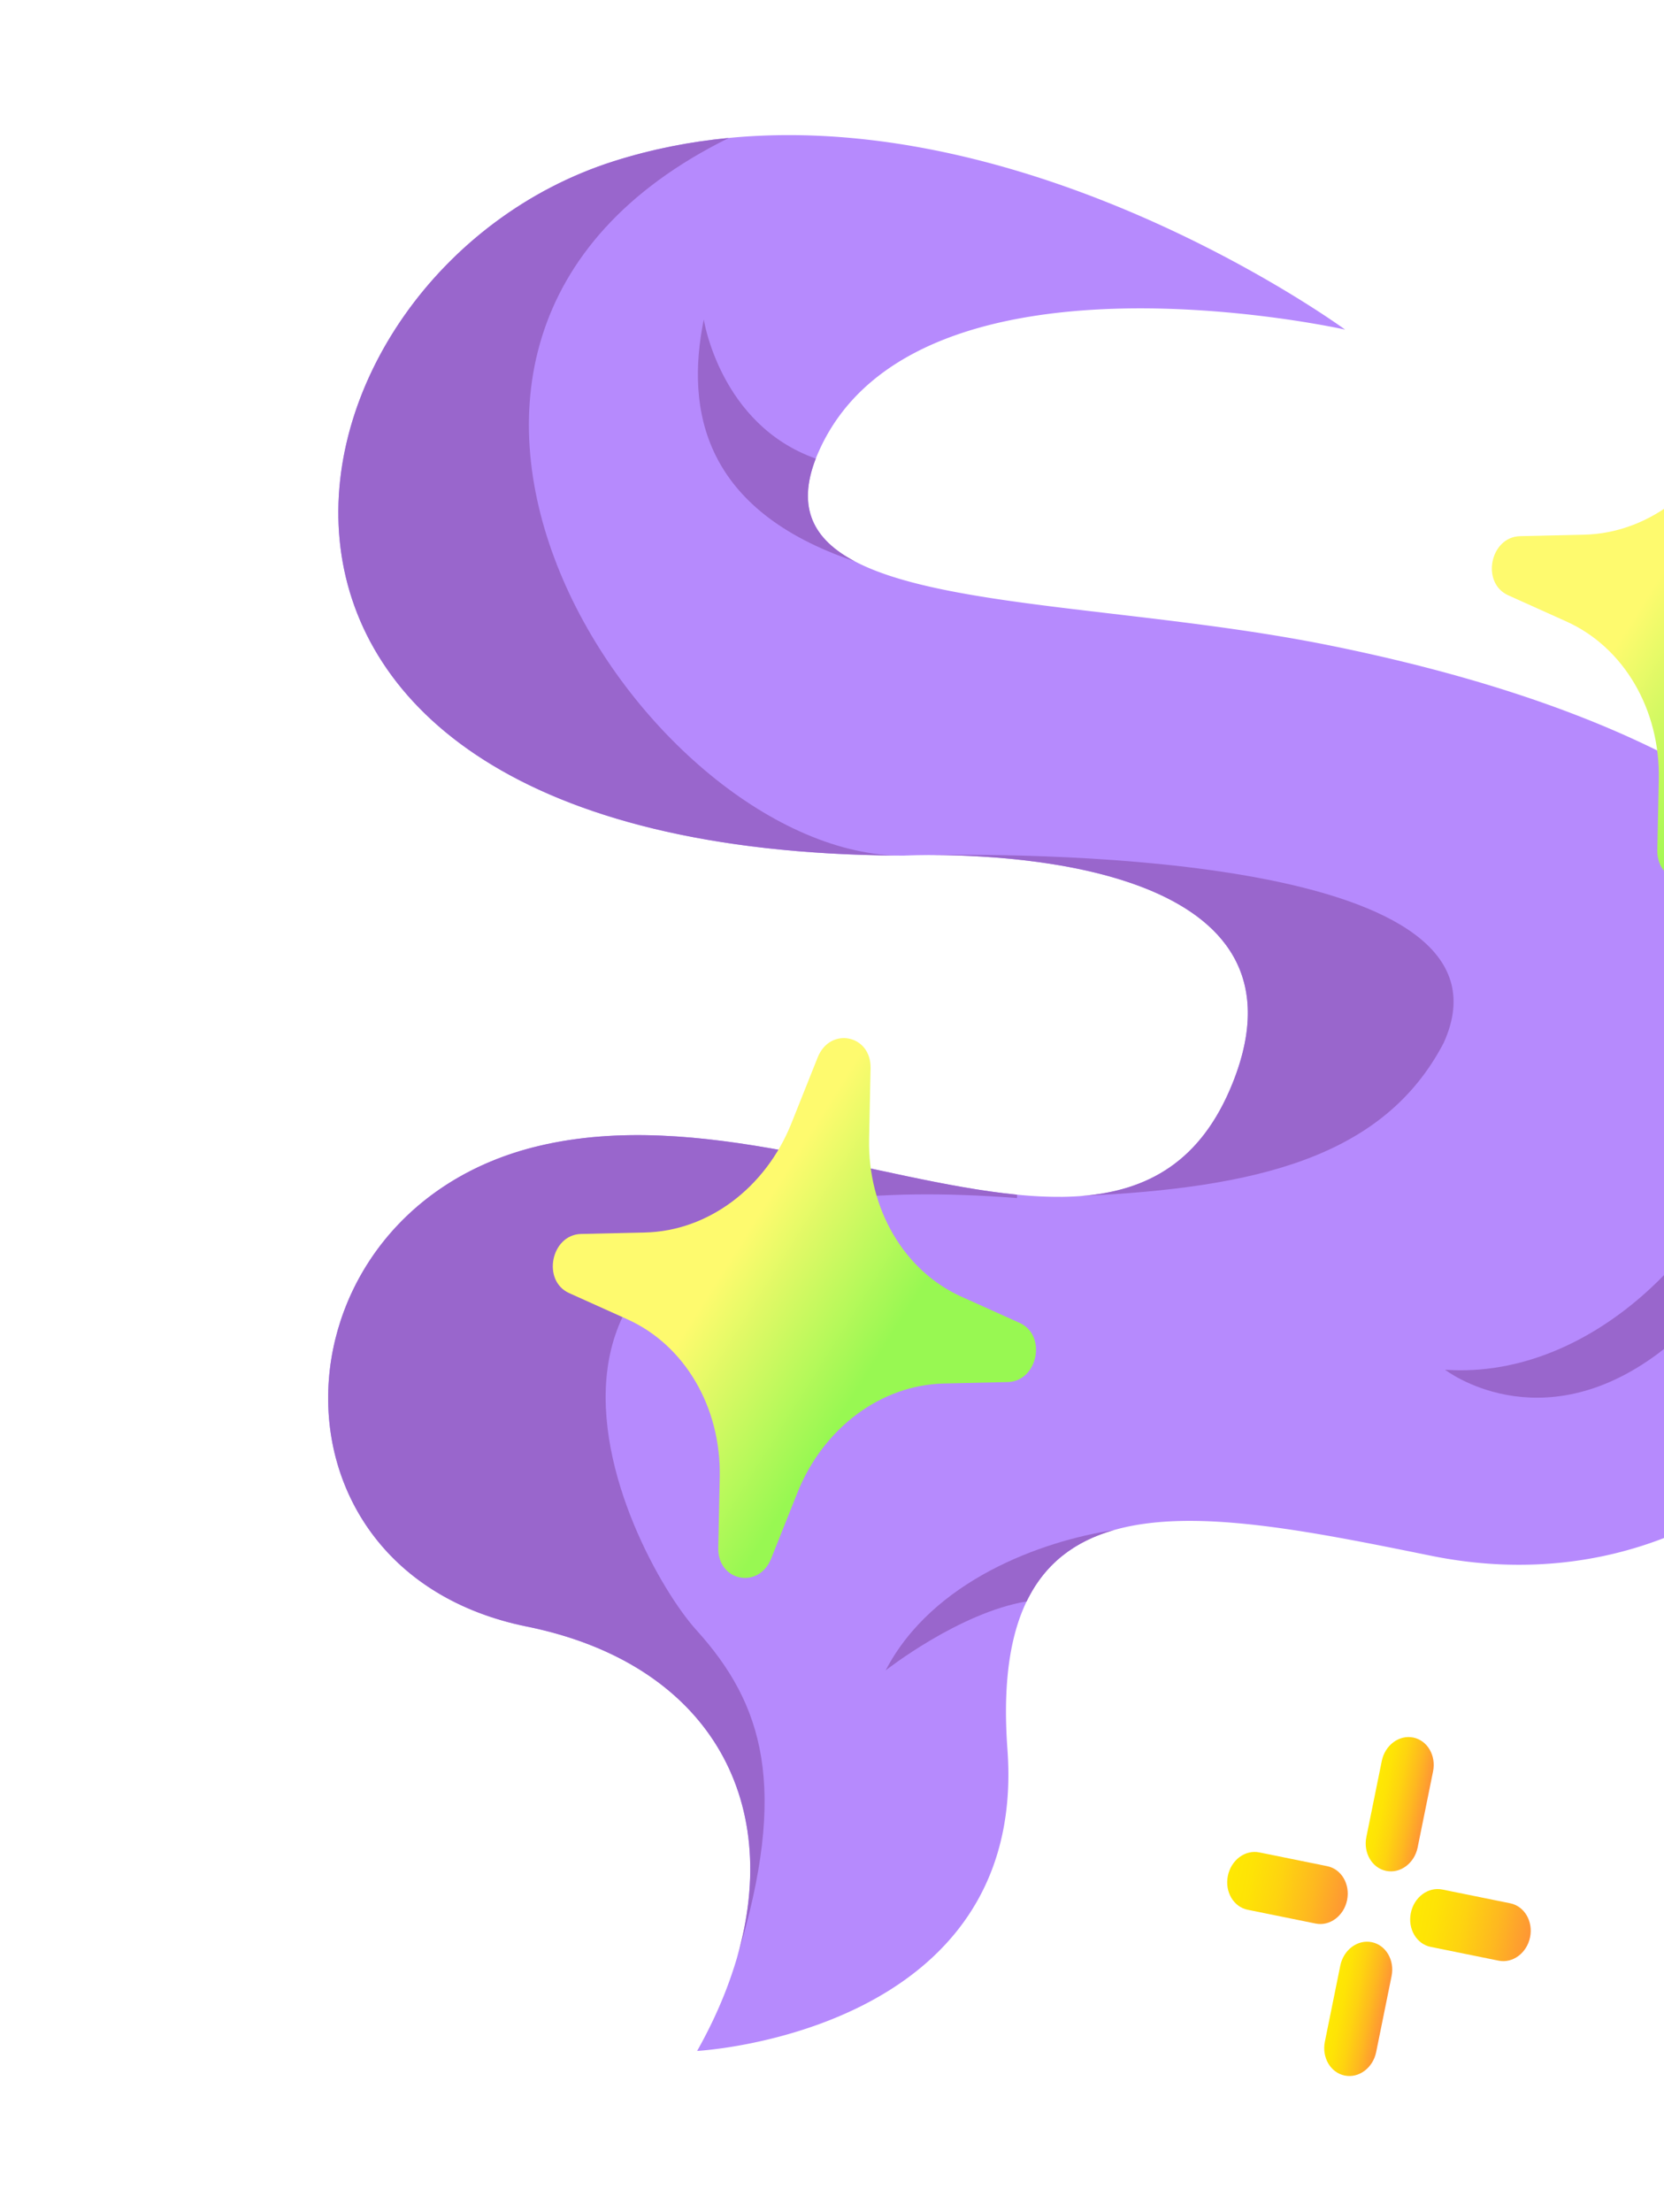 <svg width="353" height="469" fill="none" xmlns="http://www.w3.org/2000/svg"><g filter="url(#filter0_d)"><path d="M284.066 386.735c-3.006-.609-4.889-3.827-4.208-7.186l3.269-16.119c.681-3.359 3.669-5.589 6.674-4.98 3.006.61 4.889 3.827 4.208 7.187l-3.269 16.119c-.681 3.36-3.67 5.589-6.674 4.979z" fill="url(#paint0_linear)"/><path d="M275.266 430.132c-3.006-.61-4.889-3.827-4.208-7.187l3.269-16.119c.681-3.359 3.669-5.589 6.674-4.979 3.006.609 4.889 3.826 4.208 7.186l-3.269 16.119c-.681 3.359-3.669 5.589-6.674 4.98z" fill="url(#paint1_linear)"/><path d="M307.917 405.771l-14.418-2.924c-3.006-.609-4.889-3.827-4.208-7.186s3.669-5.589 6.675-4.98l14.418 2.924c3.005.609 4.889 3.827 4.207 7.186-.682 3.36-3.669 5.589-6.674 4.98z" fill="url(#paint2_linear)"/><path d="M269.099 397.899l-14.418-2.923c-3.005-.61-4.888-3.827-4.207-7.186.681-3.36 3.669-5.59 6.674-4.98l14.418 2.924c3.005.609 4.889 3.826 4.207 7.186-.681 3.359-3.669 5.589-6.674 4.979z" fill="url(#paint3_linear)"/><path d="M398.143 247.664c-10.15 50.056-53.747 82.547-104.527 72.25-26.268-5.327-50.592-10.259-67.347-5.441-8.186 2.342-14.572 7.016-18.48 15.115-3.563 7.366-5.085 17.553-4.07 31.395 4.409 60.195-65.832 63.928-65.832 63.928 3.292-5.842 5.845-11.615 7.677-17.264.266-.79.508-1.569.734-2.35a.126.126 0 01.017-.048c9.875-33.874-6.249-62.559-44.559-70.328-58.55-11.873-54.59-88.346 2.54-101.915 33.844-8.048 71.745 7.439 101.459 10.332 3.184.317 6.27.478 9.25.458.067.005.134.01.196.005a64 64 0 004.16-.178c14.125-1.087 25.426-7.282 32.105-23.904 18.365-45.722-46.417-48.506-64.929-48.393a.976.976 0 00-.182.005c-1.754.008-3.077.052-3.846.082-.047.007-.099.005-.144.004a3.757 3.757 0 00-.35.014 9.485 9.485 0 00-.282.011c-.446.002-.883-.002-1.335-.01C19.611 170.196 46.143 47.698 120.206 24.187c8.097-2.57 16.28-4.154 24.422-4.934 66.526-6.42 130.72 40.641 130.72 40.641s-90.346-20.296-111.399 25.278c-.326.71-.625 1.401-.89 2.074-4.08 10.513-.428 17.197 8.257 21.779 18.974 10.011 61.993 9.979 101.015 17.892 108.815 22.065 135.963 70.692 125.812 120.747z" fill="#B68AFD"/><path d="M296.254 211.159c-12.675 24.289-39.714 30.737-76.89 32.461 14.125-1.088 25.426-7.282 32.105-23.904 18.365-45.722-46.417-48.506-64.929-48.393 23.857-.398 127.817.098 109.714 39.836zM146.317 405.246c9.875-33.875-6.248-62.56-44.558-70.328-58.55-11.873-54.59-88.347 2.54-101.915 33.844-8.049 71.745 7.439 101.459 10.332l-.011.724c-126.402-9.834-82.54 75.552-68.041 91.579 14.191 15.687 19.678 33.247 8.611 69.608zm34.085-233.817C19.615 170.193 46.147 47.694 120.21 24.184c8.096-2.572 16.28-4.155 24.422-4.936-89.22 43.987-18.318 150.856 35.77 152.181z" fill="#96C"/><path d="M389.431 135.41l13.547-.31c6.396-.146 8.377-9.915 2.543-12.541l-12.357-5.562c-12.177-5.481-19.89-18.656-19.585-33.45l.31-15.013c.147-7.088-8.592-8.86-11.217-2.275l-5.563 13.948c-5.481 13.744-17.718 22.873-31.068 23.178l-13.548.31c-6.395.146-8.377 9.916-2.543 12.541l12.357 5.562c12.177 5.481 19.89 18.657 19.585 33.451l-.31 15.012c-.146 7.088 8.592 8.86 11.218 2.275l5.562-13.947c5.482-13.745 17.718-22.874 31.069-23.179z" fill="url(#paint4_linear)"/><path d="M190.222 283.383l13.547-.31c6.396-.146 8.377-9.916 2.543-12.541l-12.356-5.563c-12.177-5.48-19.891-18.656-19.586-33.45l.311-15.013c.146-7.087-8.593-8.859-11.218-2.274l-5.563 13.947c-5.481 13.745-17.718 22.874-31.068 23.179l-13.548.309c-6.395.147-8.376 9.916-2.543 12.542l12.357 5.562c12.177 5.481 19.89 18.656 19.585 33.45l-.31 15.013c-.146 7.087 8.592 8.859 11.218 2.275l5.562-13.948c5.482-13.744 17.718-22.873 31.069-23.178z" fill="url(#paint5_linear)"/><path d="M171.317 109.025c-31.934-10.757-35.963-31.821-32.018-51.278 0 0 3.424 22.301 23.761 29.499-4.08 10.513-.429 17.197 8.257 21.779zm54.955 205.44l-.002.008c-8.186 2.342-14.572 7.017-18.479 15.115-14.377 2.404-29.906 14.623-29.906 14.623 9.915-19.098 33.163-27.446 48.387-29.746zm70.281-34.008c32.015 2.271 60.125-28.337 65.223-53.479 0 0 5.406 31.072-19.956 49.993-25.362 18.921-45.267 3.486-45.267 3.486z" fill="#96C"/></g><defs><linearGradient id="paint0_linear" x1="281.45" y1="371.481" x2="294.307" y2="374.088" gradientUnits="userSpaceOnUse"><stop stop-color="#FEE903"/><stop offset=".163" stop-color="#FEE306"/><stop offset=".374" stop-color="#FED310"/><stop offset=".612" stop-color="#FEB820"/><stop offset=".867" stop-color="#FE9336"/><stop offset="1" stop-color="#FE7D43"/></linearGradient><linearGradient id="paint1_linear" x1="272.65" y1="414.877" x2="285.507" y2="417.484" gradientUnits="userSpaceOnUse"><stop stop-color="#FEE903"/><stop offset=".163" stop-color="#FEE306"/><stop offset=".374" stop-color="#FED310"/><stop offset=".612" stop-color="#FEB820"/><stop offset=".867" stop-color="#FE9336"/><stop offset="1" stop-color="#FE7D43"/></linearGradient><linearGradient id="paint2_linear" x1="289.192" y1="395.641" x2="319.084" y2="401.702" gradientUnits="userSpaceOnUse"><stop stop-color="#FEE903"/><stop offset=".163" stop-color="#FEE306"/><stop offset=".374" stop-color="#FED310"/><stop offset=".612" stop-color="#FEB820"/><stop offset=".867" stop-color="#FE9336"/><stop offset="1" stop-color="#FE7D43"/></linearGradient><linearGradient id="paint3_linear" x1="250.375" y1="387.769" x2="280.266" y2="393.831" gradientUnits="userSpaceOnUse"><stop stop-color="#FEE903"/><stop offset=".163" stop-color="#FEE306"/><stop offset=".374" stop-color="#FED310"/><stop offset=".612" stop-color="#FEB820"/><stop offset=".867" stop-color="#FE9336"/><stop offset="1" stop-color="#FE7D43"/></linearGradient><linearGradient id="paint4_linear" x1="359.538" y1="84.384" x2="391.527" y2="104.551" gradientUnits="userSpaceOnUse"><stop stop-color="#FEFA6E"/><stop offset="1" stop-color="#98F852"/></linearGradient><linearGradient id="paint5_linear" x1="160.329" y1="232.357" x2="192.318" y2="252.524" gradientUnits="userSpaceOnUse"><stop stop-color="#FEFA6E"/><stop offset="1" stop-color="#98F852"/></linearGradient><filter id="filter0_d" x="59.612" y="18.651" width="369.378" height="431.581" filterUnits="userSpaceOnUse" color-interpolation-filters="sRGB"><feFlood flood-opacity="0" result="BackgroundImageFix"/><feColorMatrix in="SourceAlpha" values="0 0 0 0 0 0 0 0 0 0 0 0 0 0 0 0 0 0 127 0" result="hardAlpha"/><feOffset dx="10" dy="10"/><feGaussianBlur stdDeviation="5"/><feComposite in2="hardAlpha" operator="out"/><feColorMatrix values="0 0 0 0 0 0 0 0 0 0 0 0 0 0 0 0 0 0 0.4 0"/><feBlend in2="BackgroundImageFix" result="effect1_dropShadow"/><feBlend in="SourceGraphic" in2="effect1_dropShadow" result="shape"/></filter></defs></svg>